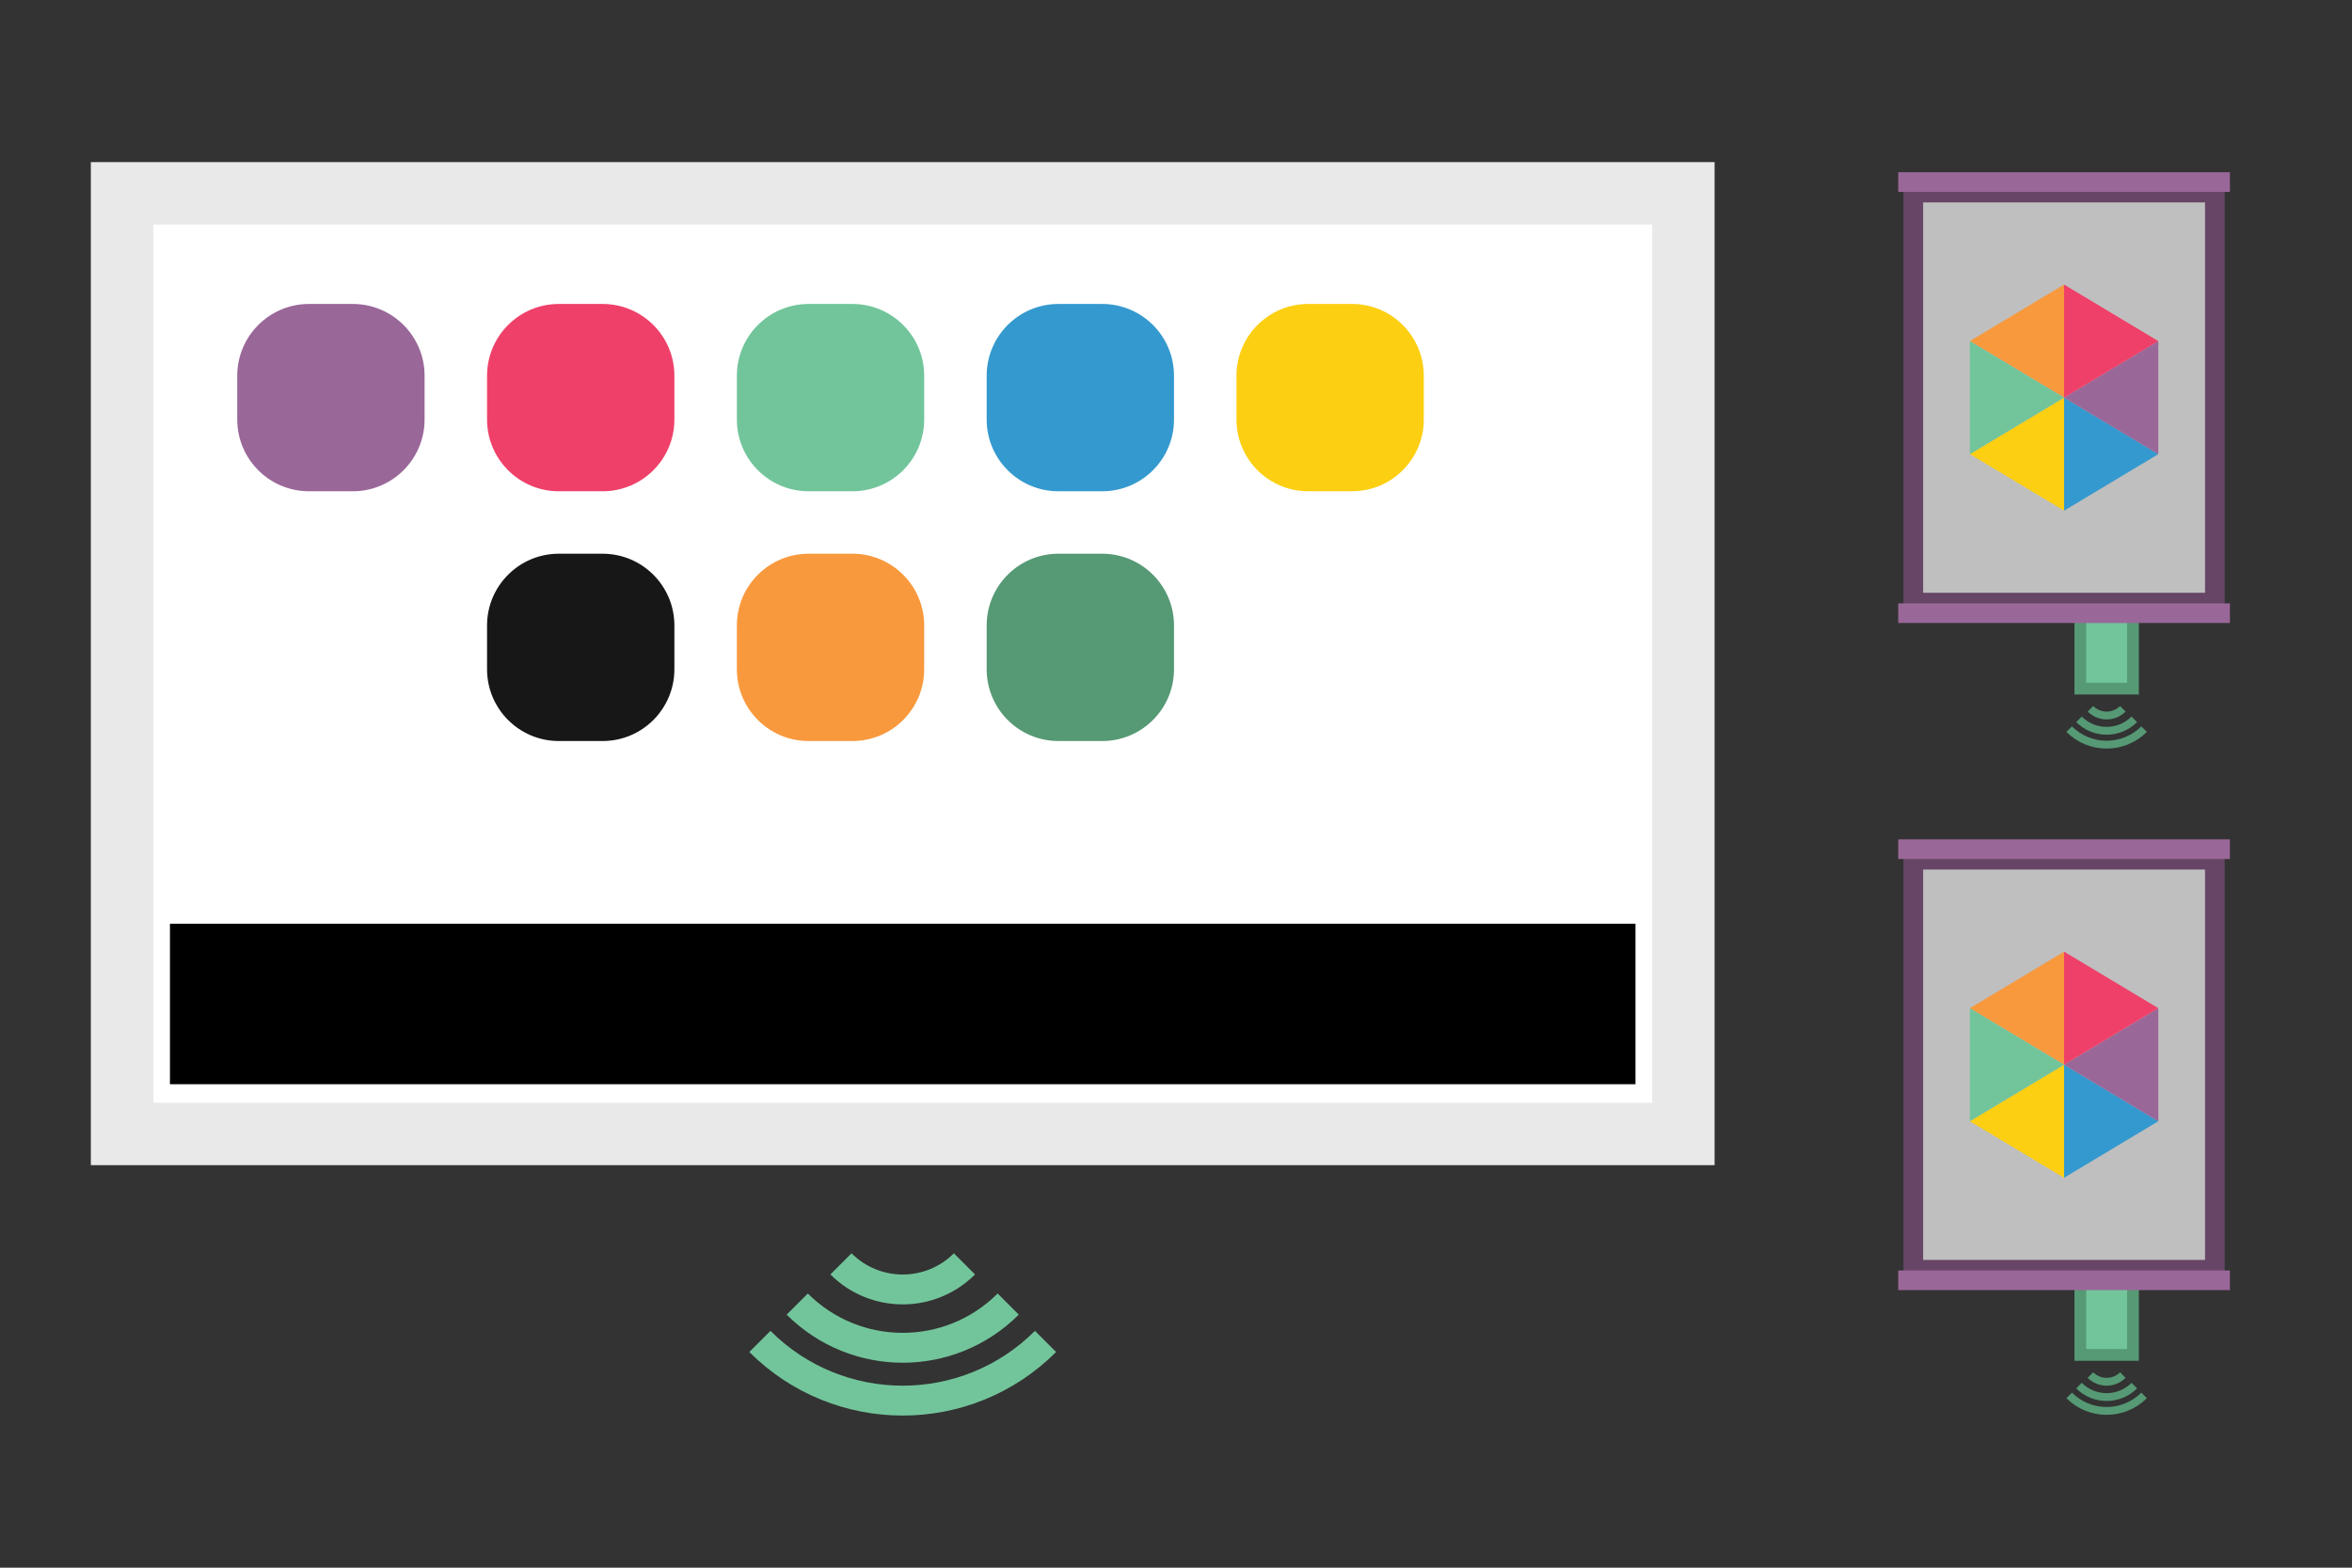 <?xml version="1.0" encoding="utf-8"?>
<!-- Generator: Adobe Illustrator 16.0.0, SVG Export Plug-In . SVG Version: 6.00 Build 0)  -->
<!DOCTYPE svg PUBLIC "-//W3C//DTD SVG 1.1//EN" "http://www.w3.org/Graphics/SVG/1.1/DTD/svg11.dtd">
<svg version="1.1" id="Layer_1" xmlns="http://www.w3.org/2000/svg" xmlns:xlink="http://www.w3.org/1999/xlink" x="0px" y="0px"
	 width="600px" height="400px" viewBox="0 429.318 600 400" enable-background="new 0 429.318 600 400" xml:space="preserve">
<rect x="0" y="429.318" width="600" height="400" fill="#333333" stroke="none"/>
<g>
	<path fill="none" d="M404.143,699.938"/>
</g>
<rect x="530.696" y="585.844" fill="#72C59B" stroke="#569975" stroke-width="3" stroke-miterlimit="10" width="13.428" height="19.183"/>
<g>
	<g>
		<path fill="none" stroke="#569975" stroke-width="2" stroke-miterlimit="10" d="M546.963,615.358c-5.281,5.28-13.83,5.28-19.111,0
			"/>
		<path fill="none" stroke="#569975" stroke-width="2" stroke-miterlimit="10" d="M544.465,612.858
			c-3.899,3.899-10.215,3.899-14.115,0"/>
		<path fill="none" stroke="#569975" stroke-width="2" stroke-miterlimit="10" d="M541.539,610.168
			c-2.283,2.282-5.979,2.282-8.264,0"/>
	</g>
</g>
<rect x="530.696" y="755.844" fill="#72C59B" stroke="#569975" stroke-width="3" stroke-miterlimit="10" width="13.428" height="19.183"/>
<g>
	<g>
		
			<rect x="488.089" y="478.462" fill="#BFBFBF" stroke="#674566" stroke-width="5.013" stroke-miterlimit="10" width="76.926" height="104.615"/>
		
			<line fill="none" stroke="#9A6799" stroke-width="5.013" stroke-miterlimit="10" x1="484.243" y1="475.771" x2="568.858" y2="475.771"/>
		
			<line fill="none" stroke="#9A6799" stroke-width="5.013" stroke-miterlimit="10" x1="484.243" y1="585.771" x2="568.858" y2="585.771"/>
	</g>
	<g>
		<polygon fill="#3499CE" points="526.552,530.771 538.573,537.981 550.589,545.192 538.569,552.405 526.552,559.616 
			526.552,545.192 		"/>
		<polygon fill="#9A6799" points="550.589,516.347 538.583,523.558 526.552,530.771 538.569,537.981 550.589,545.192 
			550.589,530.771 		"/>
		<polygon fill="#F8993D" points="526.554,501.923 514.532,509.136 502.511,516.347 514.532,523.558 526.554,530.771 
			526.554,516.347 		"/>
		<polygon fill="#EF4069" points="526.552,501.923 538.569,509.136 550.589,516.347 538.569,523.558 526.552,530.771 
			526.552,516.347 		"/>
		<polygon fill="#FDCF12" points="526.554,530.771 514.532,537.981 502.511,545.192 514.532,552.405 526.554,559.616 
			526.554,545.192 		"/>
		<polygon fill="#72C59B" points="502.514,516.347 514.532,523.558 526.552,530.771 514.532,537.981 502.514,545.192 
			502.514,530.771 		"/>
	</g>
</g>
<g>
	<g>
		<path fill="none" stroke="#569975" stroke-width="2" stroke-miterlimit="10" d="M546.963,785.358c-5.281,5.28-13.83,5.28-19.111,0
			"/>
		<path fill="none" stroke="#569975" stroke-width="2" stroke-miterlimit="10" d="M544.465,782.858
			c-3.899,3.899-10.215,3.899-14.115,0"/>
		<path fill="none" stroke="#569975" stroke-width="2" stroke-miterlimit="10" d="M541.539,780.168
			c-2.283,2.282-5.979,2.282-8.264,0"/>
	</g>
</g>
<g>
	<g>
		
			<rect x="488.089" y="648.678" fill="#BFBFBF" stroke="#674566" stroke-width="5.013" stroke-miterlimit="10" width="76.926" height="104.615"/>
		
			<line fill="none" stroke="#9A6799" stroke-width="5.013" stroke-miterlimit="10" x1="484.243" y1="645.986" x2="568.858" y2="645.986"/>
		
			<line fill="none" stroke="#9A6799" stroke-width="5.013" stroke-miterlimit="10" x1="484.243" y1="755.986" x2="568.858" y2="755.986"/>
	</g>
	<g>
		<polygon fill="#3499CE" points="526.552,700.986 538.573,708.197 550.589,715.408 538.569,722.621 526.552,729.832 
			526.552,715.408 		"/>
		<polygon fill="#9A6799" points="550.589,686.563 538.583,693.773 526.552,700.986 538.569,708.197 550.589,715.408 
			550.589,700.986 		"/>
		<polygon fill="#F8993D" points="526.554,672.139 514.532,679.352 502.511,686.563 514.532,693.773 526.554,700.986 
			526.554,686.563 		"/>
		<polygon fill="#EF4069" points="526.552,672.139 538.569,679.352 550.589,686.563 538.569,693.773 526.552,700.986 
			526.552,686.563 		"/>
		<polygon fill="#FDCF12" points="526.554,700.986 514.532,708.197 502.511,715.408 514.532,722.621 526.554,729.832 
			526.554,715.408 		"/>
		<polygon fill="#72C59B" points="502.514,686.563 514.532,693.773 526.552,700.986 514.532,708.197 502.514,715.408 
			502.514,700.986 		"/>
	</g>
</g>
<g>
	<g>
		<path fill="none" stroke="#72C59B" stroke-width="7.625" stroke-miterlimit="10" d="M266.719,771.59
			c-20.139,20.135-52.731,20.135-72.869,0"/>
		<path fill="none" stroke="#72C59B" stroke-width="7.625" stroke-miterlimit="10" d="M257.192,762.057
			c-14.874,14.869-38.94,14.869-53.814,0"/>
		<path fill="none" stroke="#72C59B" stroke-width="7.625" stroke-miterlimit="10" d="M246.033,751.799
			c-8.701,8.703-22.797,8.703-31.501,0"/>
	</g>
</g>
<g>
	
		<rect x="31.14" y="478.646" fill="#FFFFFF" stroke="#E8E9E8" stroke-width="15.931" stroke-miterlimit="10" width="398.29" height="240"/>
	<rect x="43.354" y="665.027" width="373.859" height="40.932"/>
	<path id="rect3330_18_" fill="#9A6799" d="M89.993,554.668H78.835c-10.111,0-18.314-8.201-18.314-18.32v-11.155
		c0-10.119,8.203-18.32,18.314-18.32h11.158c10.116,0,18.321,8.201,18.321,18.32v11.155
		C108.315,546.467,100.109,554.668,89.993,554.668z"/>
	<path id="rect3330_17_" fill="#EF4069" d="M153.72,554.668h-11.159c-10.112,0-18.314-8.201-18.314-18.32v-11.155
		c0-10.119,8.202-18.32,18.314-18.32h11.159c10.115,0,18.32,8.201,18.32,18.32v11.155
		C172.041,546.467,163.836,554.668,153.72,554.668z"/>
	<path id="rect3330_16_" fill="#72C59B" d="M217.445,554.668h-11.158c-10.111,0-18.313-8.201-18.313-18.32v-11.155
		c0-10.119,8.202-18.32,18.313-18.32h11.158c10.116,0,18.321,8.201,18.321,18.32v11.155
		C235.767,546.467,227.562,554.668,217.445,554.668z"/>
	<path id="rect3330_15_" fill="#3499CE" d="M281.173,554.668h-11.158c-10.113,0-18.315-8.201-18.315-18.32v-11.155
		c0-10.119,8.202-18.32,18.315-18.32h11.158c10.115,0,18.32,8.201,18.32,18.32v11.155
		C299.493,546.467,291.288,554.668,281.173,554.668z"/>
	<path id="rect3330_14_" fill="#FDCF12" d="M344.899,554.668H333.74c-10.113,0-18.314-8.201-18.314-18.32v-11.155
		c0-10.119,8.201-18.32,18.314-18.32h11.158c10.112,0,18.317,8.201,18.317,18.32v11.155
		C363.217,546.467,355.012,554.668,344.899,554.668z"/>
	<path id="rect3330_13_" fill="#569975" d="M281.173,618.394h-11.158c-10.113,0-18.315-8.201-18.315-18.32v-11.155
		c0-10.119,8.202-18.32,18.315-18.32h11.158c10.115,0,18.32,8.201,18.32,18.32v11.155
		C299.493,610.192,291.288,618.394,281.173,618.394z"/>
	<path id="rect3330_12_" fill="#F8993D" d="M217.445,618.394h-11.158c-10.111,0-18.313-8.201-18.313-18.32v-11.155
		c0-10.119,8.202-18.32,18.313-18.32h11.158c10.116,0,18.321,8.201,18.321,18.32v11.155
		C235.767,610.192,227.562,618.394,217.445,618.394z"/>
	<path id="rect3330_11_" fill="#171718" d="M153.72,618.394h-11.159c-10.112,0-18.314-8.201-18.314-18.32v-11.155
		c0-10.119,8.202-18.32,18.314-18.32h11.159c10.115,0,18.32,8.201,18.32,18.32v11.155
		C172.041,610.192,163.836,618.394,153.72,618.394z"/>
	<path id="rect3330_6_" fill="#FFFFFF" d="M89.993,618.394H78.835c-10.111,0-18.314-8.201-18.314-18.32v-11.155
		c0-10.119,8.203-18.32,18.314-18.32h11.158c10.116,0,18.321,8.201,18.321,18.32v11.155
		C108.315,610.192,100.109,618.394,89.993,618.394z"/>
</g>
</svg>
